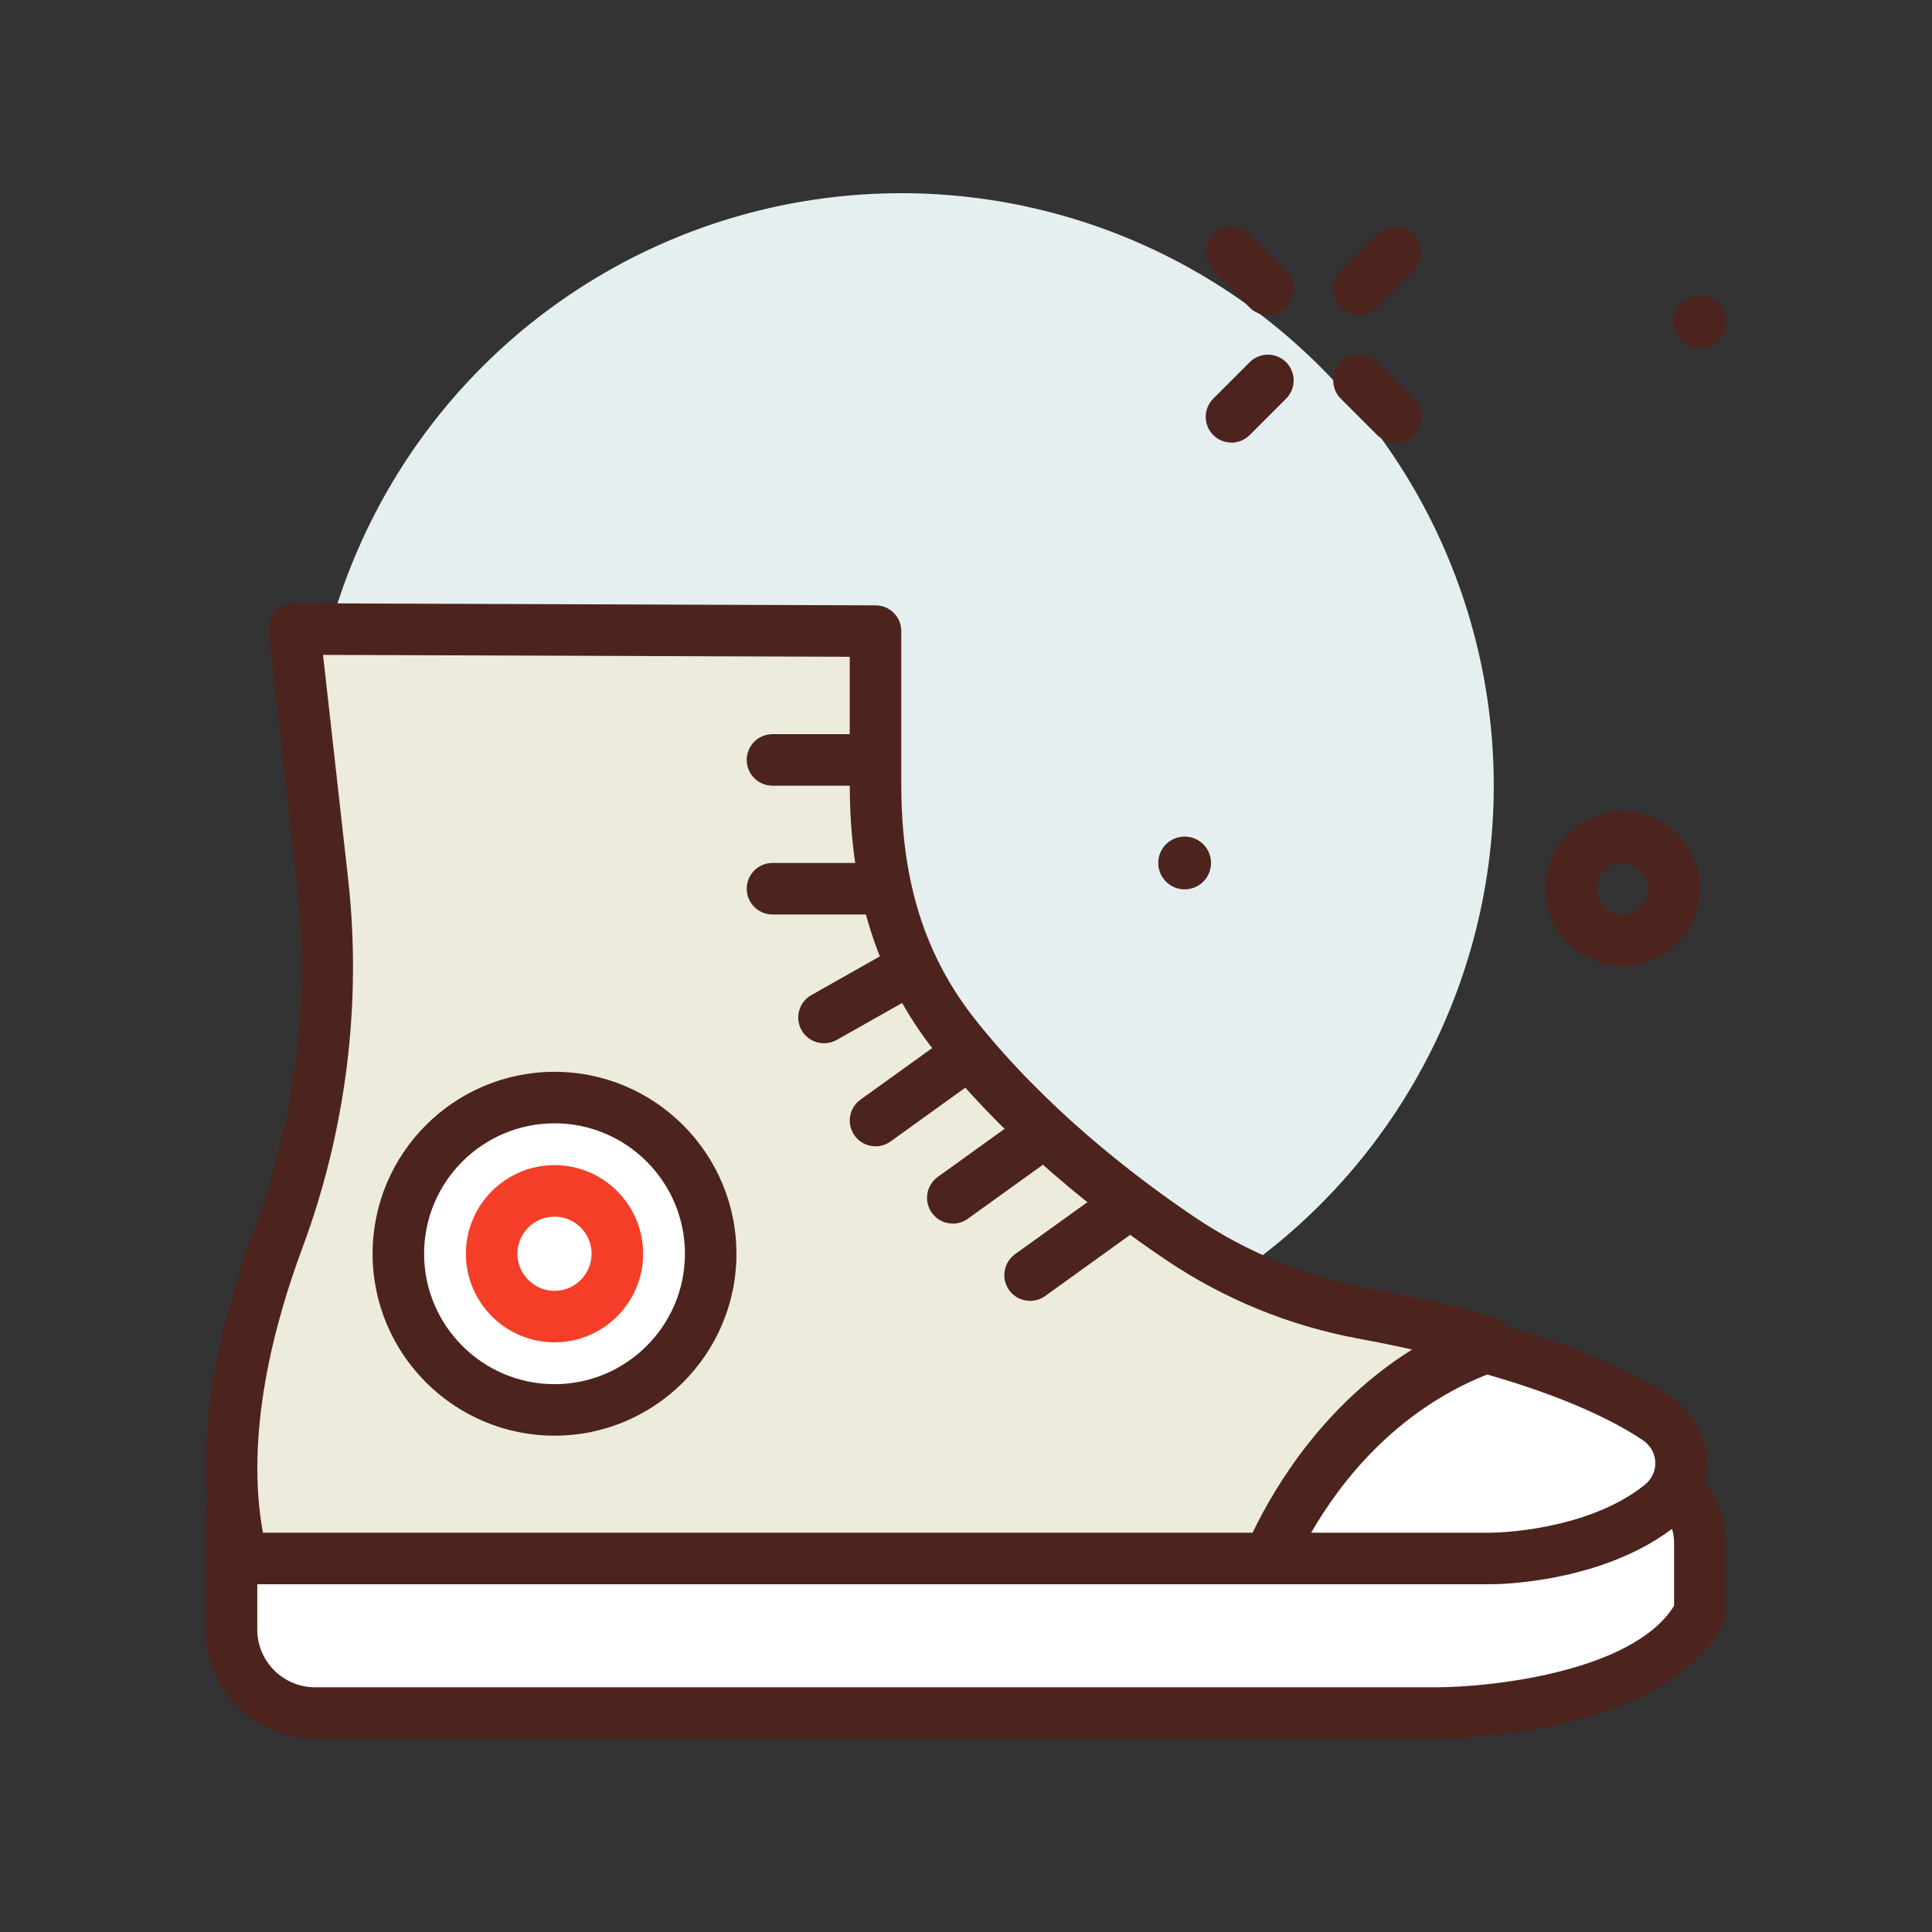<svg id="allstar" enable-background="new 0 0 300 300" height="512" viewBox="0 0 300 300" width="512" xmlns="http://www.w3.org/2000/svg"><rect x="0" y="0" width="300" height="300" fill="#333333" stroke="none"/><circle cx="139.95" cy="122" fill="#e5efef" r="92"/><g fill="#4c241d"><path d="m216.679 68.729c-1.023 0-2.047-.391-2.828-1.172l-5.658-5.658c-1.562-1.562-1.562-4.094 0-5.656s4.094-1.562 5.656 0l5.658 5.658c1.562 1.562 1.562 4.094 0 5.656-.781.781-1.805 1.172-2.828 1.172z"/><path d="m196.88 48.93c-1.023 0-2.047-.391-2.828-1.172l-5.658-5.658c-1.562-1.562-1.562-4.094 0-5.656s4.094-1.562 5.656 0l5.658 5.658c1.562 1.562 1.562 4.094 0 5.656-.781.781-1.804 1.172-2.828 1.172z"/><path d="m211.021 48.93c-1.023 0-2.047-.391-2.828-1.172-1.562-1.562-1.562-4.094 0-5.656l5.658-5.658c1.562-1.562 4.094-1.562 5.656 0s1.562 4.094 0 5.656l-5.658 5.658c-.781.781-1.805 1.172-2.828 1.172z"/><path d="m191.222 68.729c-1.023 0-2.047-.391-2.828-1.172-1.562-1.562-1.562-4.094 0-5.656l5.658-5.658c1.562-1.562 4.094-1.562 5.656 0s1.562 4.094 0 5.656l-5.658 5.658c-.781.781-1.805 1.172-2.828 1.172z"/><circle cx="183.95" cy="134" r="4.099"/><circle cx="263.95" cy="50" r="4.099"/><path d="m251.95 150c-6.617 0-12-5.383-12-12s5.383-12 12-12 12 5.383 12 12-5.382 12-12 12zm0-16c-2.205 0-4 1.795-4 4s1.795 4 4 4 4-1.795 4-4-1.795-4-4-4z"/></g><path d="m35.95 235.214v17.822c0 7.16 5.804 12.964 12.964 12.964h174.206s32.664 0 40.83-15.587v-10.825c0-6.856-5.967-12.341-13.146-12.083z" fill="#fff"/><path d="m223.12 270h-174.207c-9.354 0-16.963-7.609-16.963-16.963v-17.822c0-2.154 1.705-3.92 3.857-3.998l214.854-7.709c4.547-.131 9.137 1.547 12.406 4.699 3.148 3.039 4.883 7.08 4.883 11.381v10.826c0 .646-.156 1.283-.457 1.855-9.183 17.53-42.941 17.731-44.373 17.731zm-183.17-30.926v13.963c0 4.941 4.021 8.963 8.963 8.963h174.207c8.209-.01 30.395-2.326 36.83-12.645v-9.768c0-2.109-.865-4.105-2.438-5.623-1.713-1.65-4.064-2.547-6.566-2.461z" fill="#4c241d"/><path d="m230.72 209.223c-20.722 7.651-30.588 25.905-33.651 32.777h34.545s15.952 0 26.293-8.324c4.432-3.568 4.105-10.245-.643-13.411-4.861-3.241-13.039-7.311-26.544-11.042z" fill="#fff"/><path d="m231.614 246h-34.544c-1.355 0-2.617-.686-3.355-1.822-.736-1.137-.85-2.568-.299-3.807 3.473-7.787 13.92-26.777 35.92-34.9.787-.289 1.645-.324 2.451-.104 11.721 3.24 21.041 7.133 27.697 11.57 3.344 2.229 5.365 5.775 5.543 9.73.176 3.934-1.504 7.623-4.611 10.125-11.311 9.103-28.093 9.208-28.802 9.208zm-28.015-8h28.016c.141 0 14.699-.127 23.785-7.439 1.1-.887 1.695-2.174 1.635-3.533-.062-1.383-.787-2.633-1.988-3.434-3.961-2.641-11.332-6.512-24.131-10.162-14.294 5.697-22.829 16.777-27.317 24.568z" fill="#4c241d"/><path d="m230.72 208.315c-5.437-1.544-11.73-3.032-19.022-4.385-10.214-1.896-19.927-5.876-28.516-11.677-10.386-7.014-23.941-17.674-34.84-31.403-9.093-11.455-12.392-24.469-12.392-39.048v-23.805l-90.266-.324 4.399 39.266c2.103 18.771-.284 37.739-6.882 55.455-5.3 14.229-9.788 32.993-5.6 49.605h159.469c3.062-7.061 12.928-25.82 33.65-33.684z" fill="#edebdc"/><path d="m197.07 246h-159.469c-1.832 0-3.432-1.246-3.879-3.021-4.547-18.037.607-38.223 5.73-51.98 6.367-17.094 8.668-35.633 6.656-53.613l-4.398-39.269c-.127-1.135.236-2.268.998-3.117.76-.848 1.904-1.312 2.99-1.328l90.266.326c2.205.008 3.986 1.797 3.986 4v23.805c0 15.039 3.662 26.656 11.525 36.559 10.822 13.635 24.434 24.154 33.945 30.578 8.195 5.533 17.281 9.254 27.006 11.057 6.973 1.295 13.494 2.799 19.385 4.471 1.66.471 2.83 1.951 2.904 3.676.074 1.723-.965 3.299-2.576 3.912-19.148 7.266-28.338 24.475-31.4 31.537-.634 1.46-2.076 2.407-3.669 2.407zm-156.245-8h153.678c3.535-7.348 11.16-19.941 24.768-28.445-2.678-.598-5.449-1.162-8.303-1.691-10.812-2.006-20.914-6.143-30.023-12.295-9.979-6.738-24.279-17.799-35.734-32.232-8.922-11.236-13.26-24.822-13.26-41.533v-19.818l-81.791-.297 3.898 34.807c2.152 19.221-.307 39.033-7.109 57.297-4.432 11.9-8.917 28.908-6.124 44.207z" fill="#4c241d"/><circle cx="86.104" cy="194.68" fill="#fff" r="24.252"/><path d="m86.105 222.932c-15.578 0-28.252-12.674-28.252-28.252s12.674-28.252 28.252-28.252c15.576 0 28.25 12.674 28.25 28.252s-12.674 28.252-28.25 28.252zm0-48.504c-11.166 0-20.252 9.086-20.252 20.252s9.086 20.252 20.252 20.252 20.25-9.086 20.25-20.252-9.084-20.252-20.25-20.252z" fill="#4c241d"/><path d="m86.105 208.439c-7.588 0-13.76-6.172-13.76-13.76 0-7.586 6.172-13.758 13.76-13.758 7.586 0 13.758 6.172 13.758 13.758-.001 7.589-6.172 13.76-13.758 13.76zm0-19.517c-3.176 0-5.76 2.582-5.76 5.758s2.584 5.76 5.76 5.76 5.758-2.584 5.758-5.76-2.583-5.758-5.758-5.758z" fill="#f53e28"/><path d="m135.954 178c-1.244 0-2.469-.578-3.25-1.664-1.291-1.793-.883-4.293.91-5.582l13.459-9.684c1.793-1.297 4.289-.883 5.582.91 1.291 1.793.883 4.293-.91 5.582l-13.459 9.684c-.707.51-1.523.754-2.332.754z" fill="#4c241d"/><path d="m147.954 190c-1.244 0-2.469-.578-3.25-1.664-1.291-1.793-.883-4.293.91-5.582l13.283-9.557c1.793-1.295 4.291-.883 5.582.91s.883 4.293-.91 5.582l-13.283 9.557c-.707.51-1.523.754-2.332.754z" fill="#4c241d"/><path d="m159.954 202c-1.244 0-2.469-.578-3.252-1.664-1.289-1.793-.881-4.293.912-5.582l14.484-10.42c1.791-1.295 4.289-.883 5.584.91 1.289 1.793.881 4.293-.912 5.582l-14.484 10.42c-.707.51-1.523.754-2.332.754z" fill="#4c241d"/><path d="m127.954 162c-1.396 0-2.752-.73-3.486-2.033-1.086-1.924-.408-4.363 1.516-5.449l12.574-7.102c1.924-1.088 4.365-.406 5.449 1.516 1.086 1.924.408 4.363-1.516 5.449l-12.574 7.102c-.621.351-1.297.517-1.963.517z" fill="#4c241d"/><path d="m135.95 142h-16c-2.209 0-4-1.791-4-4s1.791-4 4-4h16c2.209 0 4 1.791 4 4s-1.791 4-4 4z" fill="#4c241d"/><path d="m133.009 122h-13.059c-2.209 0-4-1.791-4-4s1.791-4 4-4h13.059c2.209 0 4 1.791 4 4s-1.791 4-4 4z" fill="#4c241d"/></svg>